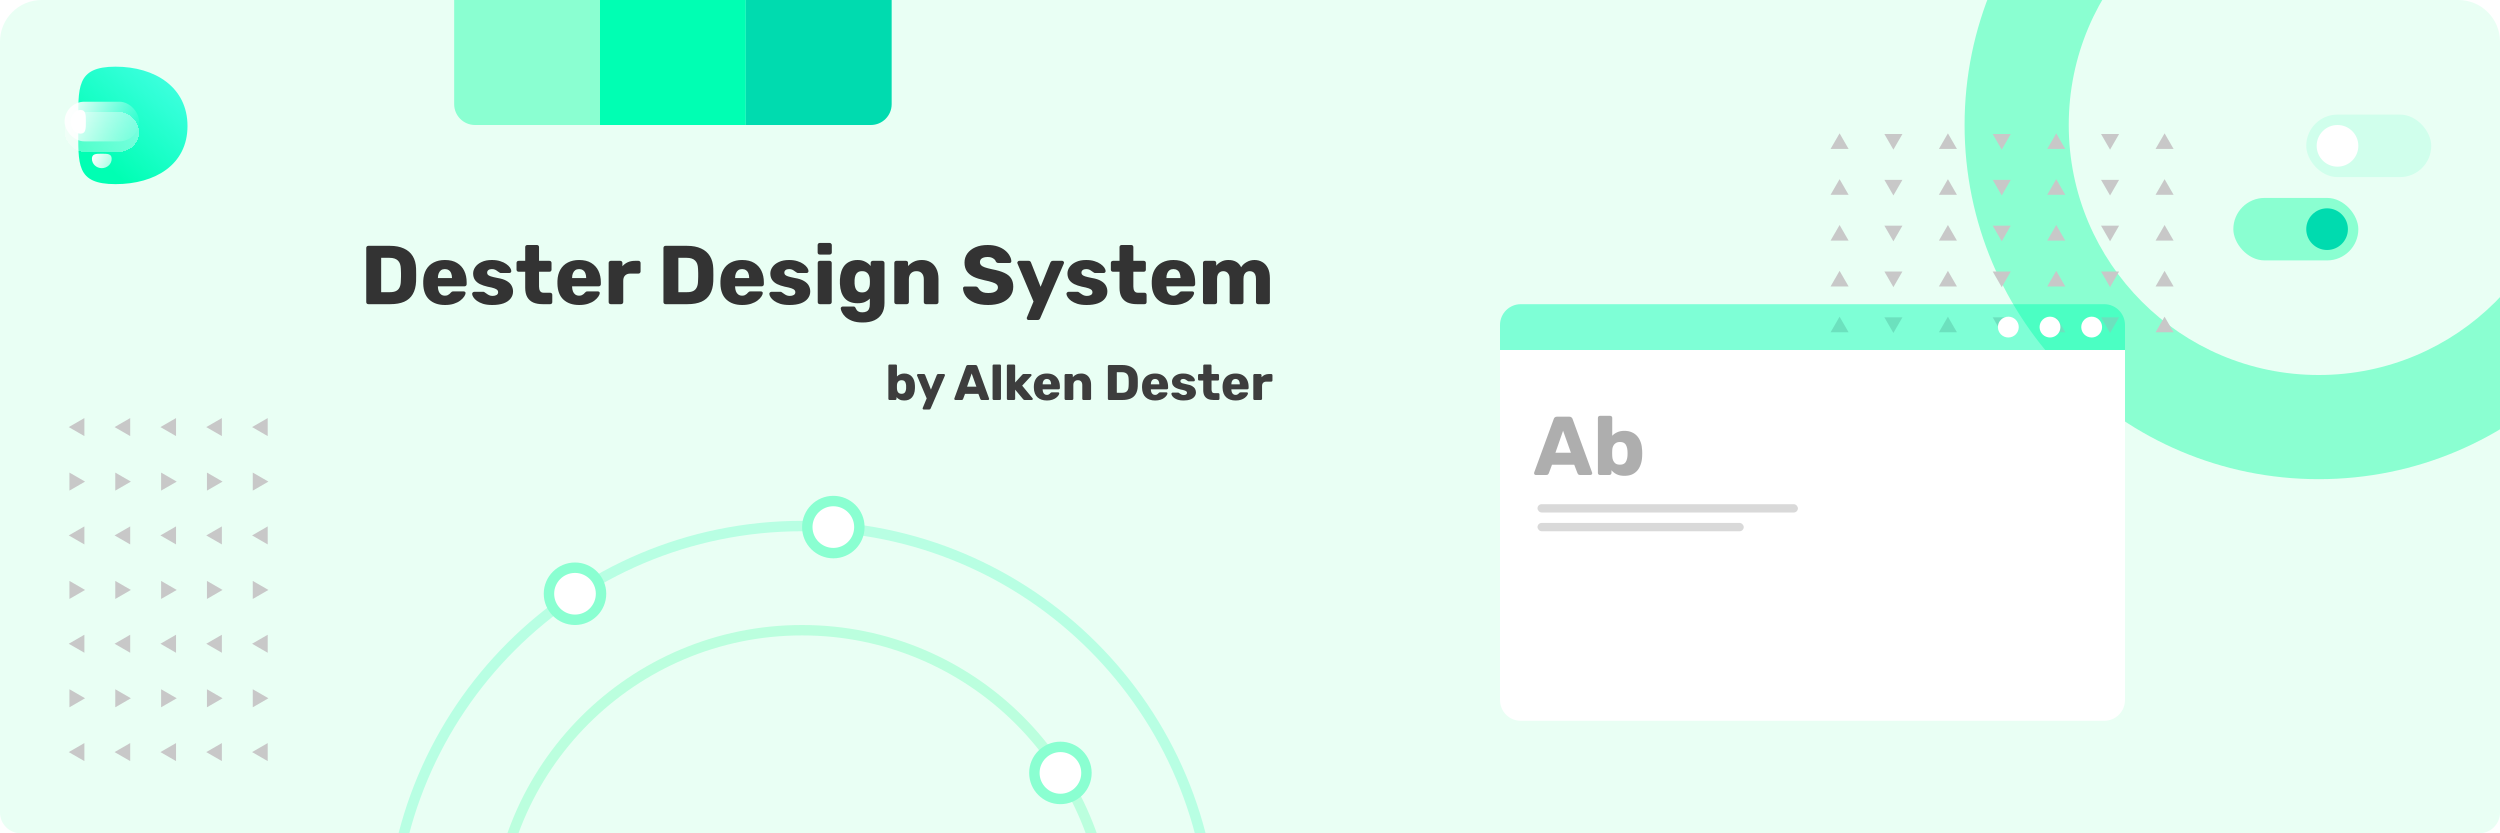 <svg width="1200" height="400" viewBox="0 0 1200 400" fill="none" xmlns="http://www.w3.org/2000/svg">
<g clip-path="url(#clip0_2_3)">
<path d="M0 20C0 8.954 8.954 0 20 0H1180C1191.05 0 1200 8.954 1200 20V390C1200 395.523 1195.52 400 1190 400H10C4.477 400 0 395.523 0 390V20Z" fill="#E9FFF4"/>
<path d="M218 0H288V60H228C222.477 60 218 55.523 218 50V0Z" fill="#8AFFD1"/>
<rect x="288" width="70" height="60" fill="#00FFB3"/>
<path d="M358 0H428V50C428 55.523 423.523 60 418 60H358V0Z" fill="#00DBAF"/>
<path fill-rule="evenodd" clip-rule="evenodd" d="M1113 230C1206.89 230 1283 153.888 1283 60C1283 -33.888 1206.89 -110 1113 -110C1019.11 -110 943 -33.888 943 60C943 153.888 1019.11 230 1113 230ZM1113 180C1179.27 180 1233 126.274 1233 60C1233 -6.274 1179.27 -60 1113 -60C1046.73 -60 993 -6.274 993 60C993 126.274 1046.73 180 1113 180Z" fill="#8AFFD1"/>
<rect x="1072" y="95" width="60" height="30" rx="15" fill="#8AFFD1"/>
<circle cx="1117" cy="110" r="10" fill="#00DBAF"/>
<rect x="1107" y="55" width="60" height="30" rx="15" fill="#D0FFEC"/>
<circle cx="1122" cy="70" r="10" fill="white"/>
<path d="M883 152L887.33 159.5H878.67L883 152Z" fill="#C8C8C8"/>
<path d="M904.5 152.33L913.16 152.33L908.83 159.83L904.5 152.33Z" fill="#C8C8C8"/>
<path d="M956.5 152.33L965.16 152.33L960.83 159.83L956.5 152.33Z" fill="#C8C8C8"/>
<path d="M1008.5 152.33L1017.16 152.33L1012.83 159.83L1008.5 152.33Z" fill="#C8C8C8"/>
<path d="M935 152L939.33 159.5H930.67L935 152Z" fill="#C8C8C8"/>
<path d="M987 152L991.33 159.5H982.67L987 152Z" fill="#C8C8C8"/>
<path d="M1039 152L1043.33 159.5H1034.67L1039 152Z" fill="#C8C8C8"/>
<path d="M883 64L887.33 71.5H878.67L883 64Z" fill="#C8C8C8"/>
<path d="M904.5 64.33L913.16 64.33L908.83 71.83L904.5 64.33Z" fill="#C8C8C8"/>
<path d="M956.5 64.33L965.16 64.33L960.83 71.83L956.5 64.33Z" fill="#C8C8C8"/>
<path d="M1008.5 64.33L1017.16 64.33L1012.83 71.83L1008.5 64.33Z" fill="#C8C8C8"/>
<path d="M935 64L939.33 71.5H930.67L935 64Z" fill="#C8C8C8"/>
<path d="M987 64L991.33 71.5H982.67L987 64Z" fill="#C8C8C8"/>
<path d="M1039 64L1043.33 71.5H1034.67L1039 64Z" fill="#C8C8C8"/>
<path d="M883 86L887.33 93.5H878.67L883 86Z" fill="#C8C8C8"/>
<path d="M904.5 86.33L913.16 86.33L908.83 93.83L904.5 86.33Z" fill="#C8C8C8"/>
<path d="M956.5 86.33L965.16 86.33L960.83 93.83L956.5 86.33Z" fill="#C8C8C8"/>
<path d="M1008.5 86.33L1017.16 86.33L1012.83 93.83L1008.5 86.33Z" fill="#C8C8C8"/>
<path d="M935 86L939.33 93.5H930.67L935 86Z" fill="#C8C8C8"/>
<path d="M987 86L991.33 93.5H982.67L987 86Z" fill="#C8C8C8"/>
<path d="M1039 86L1043.33 93.5H1034.67L1039 86Z" fill="#C8C8C8"/>
<path d="M883 108L887.33 115.5H878.67L883 108Z" fill="#C8C8C8"/>
<path d="M904.5 108.33L913.16 108.33L908.83 115.83L904.5 108.33Z" fill="#C8C8C8"/>
<path d="M956.5 108.33L965.16 108.33L960.83 115.83L956.5 108.33Z" fill="#C8C8C8"/>
<path d="M1008.5 108.33L1017.16 108.33L1012.83 115.83L1008.5 108.33Z" fill="#C8C8C8"/>
<path d="M935 108L939.33 115.5H930.67L935 108Z" fill="#C8C8C8"/>
<path d="M987 108L991.33 115.5H982.67L987 108Z" fill="#C8C8C8"/>
<path d="M1039 108L1043.33 115.5H1034.67L1039 108Z" fill="#C8C8C8"/>
<path d="M883 130L887.33 137.5H878.67L883 130Z" fill="#C8C8C8"/>
<path d="M904.5 130.33L913.16 130.33L908.83 137.83L904.5 130.33Z" fill="#C8C8C8"/>
<path d="M956.5 130.33L965.16 130.33L960.83 137.83L956.5 130.33Z" fill="#C8C8C8"/>
<path d="M1008.5 130.33L1017.16 130.33L1012.83 137.83L1008.5 130.33Z" fill="#C8C8C8"/>
<path d="M935 130L939.33 137.5H930.67L935 130Z" fill="#C8C8C8"/>
<path d="M987 130L991.33 137.5H982.67L987 130Z" fill="#C8C8C8"/>
<path d="M1039 130L1043.33 137.5H1034.67L1039 130Z" fill="#C8C8C8"/>
<path d="M121 361L128.5 356.67V365.33L121 361Z" fill="#C8C8C8"/>
<path d="M121.33 339.5L121.33 330.84L128.83 335.17L121.33 339.5Z" fill="#C8C8C8"/>
<path d="M121.33 287.5L121.33 278.84L128.83 283.17L121.33 287.5Z" fill="#C8C8C8"/>
<path d="M121.33 235.5L121.33 226.84L128.83 231.17L121.33 235.5Z" fill="#C8C8C8"/>
<path d="M121 309L128.5 304.67V313.33L121 309Z" fill="#C8C8C8"/>
<path d="M121 257L128.5 252.67V261.33L121 257Z" fill="#C8C8C8"/>
<path d="M121 205L128.5 200.67V209.33L121 205Z" fill="#C8C8C8"/>
<path d="M33 361L40.5 356.67V365.33L33 361Z" fill="#C8C8C8"/>
<path d="M33.33 339.5L33.33 330.84L40.83 335.17L33.33 339.5Z" fill="#C8C8C8"/>
<path d="M33.33 287.5L33.33 278.84L40.83 283.17L33.33 287.5Z" fill="#C8C8C8"/>
<path d="M33.33 235.5L33.33 226.84L40.83 231.17L33.33 235.5Z" fill="#C8C8C8"/>
<path d="M33 309L40.5 304.67V313.33L33 309Z" fill="#C8C8C8"/>
<path d="M33 257L40.5 252.67V261.33L33 257Z" fill="#C8C8C8"/>
<path d="M33 205L40.5 200.67V209.33L33 205Z" fill="#C8C8C8"/>
<path d="M55 361L62.5 356.67V365.33L55 361Z" fill="#C8C8C8"/>
<path d="M55.33 339.5L55.33 330.84L62.83 335.17L55.33 339.5Z" fill="#C8C8C8"/>
<path d="M55.33 287.5L55.33 278.84L62.83 283.17L55.33 287.5Z" fill="#C8C8C8"/>
<path d="M55.33 235.5L55.33 226.84L62.83 231.17L55.33 235.5Z" fill="#C8C8C8"/>
<path d="M55 309L62.5 304.67V313.33L55 309Z" fill="#C8C8C8"/>
<path d="M55 257L62.5 252.67V261.33L55 257Z" fill="#C8C8C8"/>
<path d="M55 205L62.5 200.67V209.33L55 205Z" fill="#C8C8C8"/>
<path d="M77 361L84.5 356.67V365.33L77 361Z" fill="#C8C8C8"/>
<path d="M77.33 339.5L77.33 330.84L84.83 335.17L77.33 339.5Z" fill="#C8C8C8"/>
<path d="M77.33 287.5L77.33 278.84L84.83 283.17L77.33 287.5Z" fill="#C8C8C8"/>
<path d="M77.33 235.5L77.33 226.84L84.83 231.17L77.33 235.5Z" fill="#C8C8C8"/>
<path d="M77 309L84.5 304.67V313.33L77 309Z" fill="#C8C8C8"/>
<path d="M77 257L84.5 252.67V261.33L77 257Z" fill="#C8C8C8"/>
<path d="M77 205L84.5 200.67V209.33L77 205Z" fill="#C8C8C8"/>
<path d="M99 361L106.5 356.67V365.33L99 361Z" fill="#C8C8C8"/>
<path d="M99.33 339.5L99.33 330.84L106.83 335.17L99.33 339.5Z" fill="#C8C8C8"/>
<path d="M99.33 287.5L99.33 278.84L106.83 283.17L99.33 287.5Z" fill="#C8C8C8"/>
<path d="M99.33 235.5L99.33 226.84L106.83 231.17L99.33 235.5Z" fill="#C8C8C8"/>
<path d="M99 309L106.5 304.67V313.33L99 309Z" fill="#C8C8C8"/>
<path d="M99 257L106.5 252.67V261.33L99 257Z" fill="#C8C8C8"/>
<path d="M99 205L106.5 200.67V209.33L99 205Z" fill="#C8C8C8"/>
<path d="M90 60.486C90 78.994 74.533 88.385 55.454 88.385C36.375 88.385 37.575 78.994 37.575 60.486C37.575 41.977 36.375 32 55.454 32C74.533 32 90 41.977 90 60.486Z" fill="url(#paint0_linear_2_3)"/>
<path d="M48.865 73.795C51.484 73.795 53.607 73.733 53.607 76.218C53.607 78.704 51.484 80.719 48.865 80.719C46.247 80.719 44.124 78.704 44.124 76.218C44.124 73.733 46.247 73.795 48.865 73.795Z" fill="url(#paint1_linear_2_3)"/>
<g filter="url(#filter0_d_2_3)">
<rect x="31" y="48.817" width="35.777" height="19.042" rx="9.521" fill="url(#paint2_linear_2_3)" shape-rendering="crispEdges"/>
</g>
<rect x="31" y="48.817" width="35.777" height="19.042" rx="9.521" fill="url(#paint3_linear_2_3)"/>
<path d="M41.209 58.461C41.209 61.602 41.274 64.149 38.657 64.149C36.041 64.149 33.919 61.602 33.919 58.461C33.919 55.32 36.041 52.774 38.657 52.774C41.274 52.774 41.209 55.32 41.209 58.461Z" fill="white"/>
<g filter="url(#filter1_d_2_3)">
<path d="M720 168H1020V336C1020 341.523 1015.52 346 1010 346H730C724.477 346 720 341.523 720 336V168Z" fill="white"/>
<path d="M720 156C720 150.477 724.477 146 730 146H1010C1015.52 146 1020 150.477 1020 156V168H720V156Z" fill="#00FFB3" fill-opacity="0.46"/>
<path d="M737.2 228C736.987 228 736.787 227.92 736.6 227.76C736.44 227.573 736.36 227.373 736.36 227.16C736.36 227.027 736.373 226.907 736.4 226.8L745.8 201.12C745.88 200.827 746.04 200.573 746.28 200.36C746.547 200.12 746.907 200 747.36 200H753.28C753.733 200 754.08 200.12 754.32 200.36C754.587 200.573 754.76 200.827 754.84 201.12L764.2 226.8C764.253 226.907 764.28 227.027 764.28 227.16C764.28 227.373 764.187 227.573 764 227.76C763.84 227.92 763.64 228 763.4 228H758.48C758.08 228 757.773 227.907 757.56 227.72C757.373 227.507 757.253 227.32 757.2 227.16L755.64 223.08H744.96L743.44 227.16C743.387 227.32 743.267 227.507 743.08 227.72C742.893 227.907 742.573 228 742.12 228H737.2ZM746.6 217.32H754.04L750.28 206.76L746.6 217.32ZM779.713 228.4C778.219 228.4 776.966 228.147 775.953 227.64C774.966 227.133 774.153 226.493 773.513 225.72V227C773.513 227.293 773.406 227.533 773.193 227.72C773.006 227.907 772.779 228 772.513 228H767.993C767.699 228 767.459 227.907 767.273 227.72C767.086 227.533 766.993 227.293 766.993 227V200.6C766.993 200.307 767.086 200.067 767.273 199.88C767.459 199.693 767.699 199.6 767.993 199.6H772.873C773.166 199.6 773.406 199.693 773.593 199.88C773.779 200.067 773.873 200.307 773.873 200.6V209.16C774.513 208.467 775.313 207.907 776.273 207.48C777.259 207.027 778.406 206.8 779.713 206.8C781.046 206.8 782.219 207.027 783.233 207.48C784.273 207.907 785.153 208.533 785.873 209.36C786.593 210.187 787.153 211.173 787.553 212.32C787.953 213.467 788.179 214.76 788.233 216.2C788.259 216.707 788.273 217.173 788.273 217.6C788.273 218 788.259 218.467 788.233 219C788.179 220.493 787.939 221.827 787.513 223C787.113 224.147 786.553 225.133 785.833 225.96C785.113 226.76 784.246 227.373 783.233 227.8C782.219 228.2 781.046 228.4 779.713 228.4ZM777.553 223.04C778.459 223.04 779.166 222.853 779.673 222.48C780.179 222.107 780.539 221.6 780.753 220.96C780.993 220.32 781.139 219.613 781.193 218.84C781.246 218.013 781.246 217.187 781.193 216.36C781.139 215.587 780.993 214.88 780.753 214.24C780.539 213.6 780.179 213.093 779.673 212.72C779.166 212.347 778.459 212.16 777.553 212.16C776.726 212.16 776.046 212.347 775.513 212.72C774.979 213.067 774.579 213.533 774.313 214.12C774.046 214.68 773.899 215.293 773.873 215.96C773.846 216.467 773.833 216.96 773.833 217.44C773.833 217.92 773.846 218.427 773.873 218.96C773.899 219.68 774.033 220.347 774.273 220.96C774.513 221.573 774.899 222.08 775.433 222.48C775.966 222.853 776.673 223.04 777.553 223.04Z" fill="black" fill-opacity="0.32"/>
<rect x="738" y="242" width="125" height="4" rx="2" fill="#D9D9D9"/>
<rect x="738" y="251" width="99" height="4" rx="2" fill="#D9D9D9"/>
</g>
<path d="M176.8 146C176.507 146 176.267 145.907 176.08 145.72C175.893 145.533 175.8 145.293 175.8 145V119C175.8 118.707 175.893 118.467 176.08 118.28C176.267 118.093 176.507 118 176.8 118H187.2C189.813 118 192.04 118.427 193.88 119.28C195.72 120.107 197.133 121.333 198.12 122.96C199.107 124.56 199.64 126.547 199.72 128.92C199.747 130.093 199.76 131.12 199.76 132C199.76 132.88 199.747 133.893 199.72 135.04C199.613 137.52 199.08 139.573 198.12 141.2C197.187 142.827 195.813 144.04 194 144.84C192.213 145.613 190.013 146 187.4 146H176.8ZM182.96 140.24H187.2C188.347 140.24 189.293 140.067 190.04 139.72C190.813 139.347 191.387 138.773 191.76 138C192.16 137.227 192.373 136.213 192.4 134.96C192.453 134.187 192.48 133.493 192.48 132.88C192.507 132.267 192.507 131.653 192.48 131.04C192.48 130.427 192.453 129.747 192.4 129C192.347 127.187 191.867 125.867 190.96 125.04C190.08 124.187 188.76 123.76 187 123.76H182.96V140.24ZM213.593 146.4C210.446 146.4 207.939 145.547 206.073 143.84C204.206 142.133 203.233 139.6 203.153 136.24C203.153 136.053 203.153 135.813 203.153 135.52C203.153 135.227 203.153 135 203.153 134.84C203.233 132.733 203.699 130.933 204.553 129.44C205.433 127.92 206.633 126.773 208.153 126C209.699 125.2 211.499 124.8 213.553 124.8C215.899 124.8 217.833 125.267 219.353 126.2C220.899 127.133 222.059 128.4 222.833 130C223.606 131.6 223.993 133.427 223.993 135.48V136.44C223.993 136.733 223.886 136.973 223.673 137.16C223.486 137.347 223.259 137.44 222.993 137.44H210.193C210.193 137.467 210.193 137.507 210.193 137.56C210.193 137.613 210.193 137.667 210.193 137.72C210.219 138.493 210.353 139.2 210.593 139.84C210.833 140.48 211.206 140.987 211.713 141.36C212.219 141.733 212.833 141.92 213.553 141.92C214.086 141.92 214.526 141.84 214.873 141.68C215.246 141.493 215.553 141.293 215.793 141.08C216.033 140.84 216.219 140.64 216.353 140.48C216.593 140.213 216.779 140.053 216.913 140C217.073 139.92 217.313 139.88 217.633 139.88H222.593C222.859 139.88 223.073 139.96 223.233 140.12C223.419 140.253 223.499 140.453 223.473 140.72C223.446 141.173 223.219 141.72 222.793 142.36C222.366 143 221.739 143.64 220.913 144.28C220.113 144.893 219.099 145.4 217.873 145.8C216.646 146.2 215.219 146.4 213.593 146.4ZM210.193 133.48H216.953V133.4C216.953 132.547 216.819 131.8 216.553 131.16C216.313 130.52 215.926 130.027 215.393 129.68C214.886 129.333 214.273 129.16 213.553 129.16C212.833 129.16 212.219 129.333 211.713 129.68C211.233 130.027 210.859 130.52 210.593 131.16C210.326 131.8 210.193 132.547 210.193 133.4V133.48ZM236.303 146.4C234.569 146.4 233.089 146.213 231.863 145.84C230.663 145.44 229.676 144.96 228.903 144.4C228.156 143.84 227.596 143.267 227.223 142.68C226.849 142.067 226.649 141.547 226.623 141.12C226.596 140.827 226.689 140.587 226.903 140.4C227.116 140.187 227.343 140.08 227.583 140.08H232.143C232.223 140.08 232.289 140.093 232.343 140.12C232.396 140.147 232.476 140.2 232.583 140.28C232.929 140.467 233.276 140.707 233.623 141C233.969 141.267 234.369 141.507 234.823 141.72C235.276 141.933 235.823 142.04 236.463 142.04C237.209 142.04 237.836 141.893 238.343 141.6C238.849 141.307 239.103 140.867 239.103 140.28C239.103 139.853 238.983 139.507 238.743 139.24C238.503 138.947 238.009 138.667 237.263 138.4C236.543 138.133 235.449 137.867 233.983 137.6C232.596 137.28 231.383 136.867 230.343 136.36C229.303 135.827 228.503 135.147 227.943 134.32C227.383 133.467 227.103 132.44 227.103 131.24C227.103 130.173 227.449 129.147 228.143 128.16C228.836 127.173 229.849 126.373 231.183 125.76C232.516 125.12 234.156 124.8 236.103 124.8C237.649 124.8 238.983 124.987 240.103 125.36C241.249 125.707 242.209 126.16 242.983 126.72C243.783 127.28 244.383 127.853 244.783 128.44C245.183 129.027 245.396 129.56 245.423 130.04C245.449 130.307 245.369 130.547 245.183 130.76C244.996 130.947 244.783 131.04 244.543 131.04H240.383C240.276 131.04 240.169 131.027 240.063 131C239.956 130.947 239.863 130.893 239.783 130.84C239.463 130.68 239.143 130.467 238.823 130.2C238.503 129.933 238.129 129.693 237.703 129.48C237.276 129.267 236.743 129.16 236.103 129.16C235.383 129.16 234.823 129.32 234.423 129.64C234.023 129.96 233.823 130.373 233.823 130.88C233.823 131.227 233.929 131.547 234.143 131.84C234.383 132.133 234.849 132.4 235.543 132.64C236.263 132.88 237.369 133.147 238.863 133.44C240.703 133.733 242.169 134.213 243.263 134.88C244.356 135.52 245.129 136.28 245.583 137.16C246.036 138.013 246.263 138.92 246.263 139.88C246.263 141.16 245.876 142.293 245.103 143.28C244.356 144.267 243.236 145.04 241.743 145.6C240.249 146.133 238.436 146.4 236.303 146.4ZM260.375 146C258.668 146 257.188 145.733 255.935 145.2C254.708 144.64 253.762 143.787 253.095 142.64C252.428 141.467 252.095 139.96 252.095 138.12V130.44H248.975C248.682 130.44 248.428 130.347 248.215 130.16C248.028 129.973 247.935 129.733 247.935 129.44V126.2C247.935 125.907 248.028 125.667 248.215 125.48C248.428 125.293 248.682 125.2 248.975 125.2H252.095V118.6C252.095 118.307 252.188 118.067 252.375 117.88C252.588 117.693 252.828 117.6 253.095 117.6H257.735C258.028 117.6 258.268 117.693 258.455 117.88C258.642 118.067 258.735 118.307 258.735 118.6V125.2H263.735C264.028 125.2 264.268 125.293 264.455 125.48C264.642 125.667 264.735 125.907 264.735 126.2V129.44C264.735 129.733 264.642 129.973 264.455 130.16C264.268 130.347 264.028 130.44 263.735 130.44H258.735V137.56C258.735 138.467 258.908 139.187 259.255 139.72C259.602 140.253 260.188 140.52 261.015 140.52H264.095C264.388 140.52 264.628 140.613 264.815 140.8C265.002 140.987 265.095 141.227 265.095 141.52V145C265.095 145.293 265.002 145.533 264.815 145.72C264.628 145.907 264.388 146 264.095 146H260.375ZM278.007 146.4C274.86 146.4 272.354 145.547 270.487 143.84C268.62 142.133 267.647 139.6 267.567 136.24C267.567 136.053 267.567 135.813 267.567 135.52C267.567 135.227 267.567 135 267.567 134.84C267.647 132.733 268.114 130.933 268.967 129.44C269.847 127.92 271.047 126.773 272.567 126C274.114 125.2 275.914 124.8 277.967 124.8C280.314 124.8 282.247 125.267 283.767 126.2C285.314 127.133 286.474 128.4 287.247 130C288.02 131.6 288.407 133.427 288.407 135.48V136.44C288.407 136.733 288.3 136.973 288.087 137.16C287.9 137.347 287.674 137.44 287.407 137.44H274.607C274.607 137.467 274.607 137.507 274.607 137.56C274.607 137.613 274.607 137.667 274.607 137.72C274.634 138.493 274.767 139.2 275.007 139.84C275.247 140.48 275.62 140.987 276.127 141.36C276.634 141.733 277.247 141.92 277.967 141.92C278.5 141.92 278.94 141.84 279.287 141.68C279.66 141.493 279.967 141.293 280.207 141.08C280.447 140.84 280.634 140.64 280.767 140.48C281.007 140.213 281.194 140.053 281.327 140C281.487 139.92 281.727 139.88 282.047 139.88H287.007C287.274 139.88 287.487 139.96 287.647 140.12C287.834 140.253 287.914 140.453 287.887 140.72C287.86 141.173 287.634 141.72 287.207 142.36C286.78 143 286.154 143.64 285.327 144.28C284.527 144.893 283.514 145.4 282.287 145.8C281.06 146.2 279.634 146.4 278.007 146.4ZM274.607 133.48H281.367V133.4C281.367 132.547 281.234 131.8 280.967 131.16C280.727 130.52 280.34 130.027 279.807 129.68C279.3 129.333 278.687 129.16 277.967 129.16C277.247 129.16 276.634 129.333 276.127 129.68C275.647 130.027 275.274 130.52 275.007 131.16C274.74 131.8 274.607 132.547 274.607 133.4V133.48ZM293.157 146C292.864 146 292.624 145.907 292.437 145.72C292.25 145.533 292.157 145.293 292.157 145V126.2C292.157 125.933 292.25 125.707 292.437 125.52C292.624 125.307 292.864 125.2 293.157 125.2H297.757C298.05 125.2 298.29 125.307 298.477 125.52C298.664 125.707 298.757 125.933 298.757 126.2V127.8C299.477 126.973 300.33 126.333 301.317 125.88C302.33 125.427 303.464 125.2 304.717 125.2H306.477C306.744 125.2 306.97 125.293 307.157 125.48C307.37 125.667 307.477 125.907 307.477 126.2V130.32C307.477 130.587 307.37 130.827 307.157 131.04C306.97 131.227 306.744 131.32 306.477 131.32H302.597C301.504 131.32 300.65 131.627 300.037 132.24C299.45 132.827 299.157 133.667 299.157 134.76V145C299.157 145.293 299.05 145.533 298.837 145.72C298.65 145.907 298.41 146 298.117 146H293.157ZM319.456 146C319.163 146 318.923 145.907 318.736 145.72C318.55 145.533 318.456 145.293 318.456 145V119C318.456 118.707 318.55 118.467 318.736 118.28C318.923 118.093 319.163 118 319.456 118H329.856C332.47 118 334.696 118.427 336.536 119.28C338.376 120.107 339.79 121.333 340.776 122.96C341.763 124.56 342.296 126.547 342.376 128.92C342.403 130.093 342.416 131.12 342.416 132C342.416 132.88 342.403 133.893 342.376 135.04C342.27 137.52 341.736 139.573 340.776 141.2C339.843 142.827 338.47 144.04 336.656 144.84C334.87 145.613 332.67 146 330.056 146H319.456ZM325.616 140.24H329.856C331.003 140.24 331.95 140.067 332.696 139.72C333.47 139.347 334.043 138.773 334.416 138C334.816 137.227 335.03 136.213 335.056 134.96C335.11 134.187 335.136 133.493 335.136 132.88C335.163 132.267 335.163 131.653 335.136 131.04C335.136 130.427 335.11 129.747 335.056 129C335.003 127.187 334.523 125.867 333.616 125.04C332.736 124.187 331.416 123.76 329.656 123.76H325.616V140.24ZM356.249 146.4C353.102 146.4 350.596 145.547 348.729 143.84C346.862 142.133 345.889 139.6 345.809 136.24C345.809 136.053 345.809 135.813 345.809 135.52C345.809 135.227 345.809 135 345.809 134.84C345.889 132.733 346.356 130.933 347.209 129.44C348.089 127.92 349.289 126.773 350.809 126C352.356 125.2 354.156 124.8 356.209 124.8C358.556 124.8 360.489 125.267 362.009 126.2C363.556 127.133 364.716 128.4 365.489 130C366.262 131.6 366.649 133.427 366.649 135.48V136.44C366.649 136.733 366.542 136.973 366.329 137.16C366.142 137.347 365.916 137.44 365.649 137.44H352.849C352.849 137.467 352.849 137.507 352.849 137.56C352.849 137.613 352.849 137.667 352.849 137.72C352.876 138.493 353.009 139.2 353.249 139.84C353.489 140.48 353.862 140.987 354.369 141.36C354.876 141.733 355.489 141.92 356.209 141.92C356.742 141.92 357.182 141.84 357.529 141.68C357.902 141.493 358.209 141.293 358.449 141.08C358.689 140.84 358.876 140.64 359.009 140.48C359.249 140.213 359.436 140.053 359.569 140C359.729 139.92 359.969 139.88 360.289 139.88H365.249C365.516 139.88 365.729 139.96 365.889 140.12C366.076 140.253 366.156 140.453 366.129 140.72C366.102 141.173 365.876 141.72 365.449 142.36C365.022 143 364.396 143.64 363.569 144.28C362.769 144.893 361.756 145.4 360.529 145.8C359.302 146.2 357.876 146.4 356.249 146.4ZM352.849 133.48H359.609V133.4C359.609 132.547 359.476 131.8 359.209 131.16C358.969 130.52 358.582 130.027 358.049 129.68C357.542 129.333 356.929 129.16 356.209 129.16C355.489 129.16 354.876 129.333 354.369 129.68C353.889 130.027 353.516 130.52 353.249 131.16C352.982 131.8 352.849 132.547 352.849 133.4V133.48ZM378.959 146.4C377.226 146.4 375.746 146.213 374.519 145.84C373.319 145.44 372.332 144.96 371.559 144.4C370.812 143.84 370.252 143.267 369.879 142.68C369.506 142.067 369.306 141.547 369.279 141.12C369.252 140.827 369.346 140.587 369.559 140.4C369.772 140.187 369.999 140.08 370.239 140.08H374.799C374.879 140.08 374.946 140.093 374.999 140.12C375.052 140.147 375.132 140.2 375.239 140.28C375.586 140.467 375.932 140.707 376.279 141C376.626 141.267 377.026 141.507 377.479 141.72C377.932 141.933 378.479 142.04 379.119 142.04C379.866 142.04 380.492 141.893 380.999 141.6C381.506 141.307 381.759 140.867 381.759 140.28C381.759 139.853 381.639 139.507 381.399 139.24C381.159 138.947 380.666 138.667 379.919 138.4C379.199 138.133 378.106 137.867 376.639 137.6C375.252 137.28 374.039 136.867 372.999 136.36C371.959 135.827 371.159 135.147 370.599 134.32C370.039 133.467 369.759 132.44 369.759 131.24C369.759 130.173 370.106 129.147 370.799 128.16C371.492 127.173 372.506 126.373 373.839 125.76C375.172 125.12 376.812 124.8 378.759 124.8C380.306 124.8 381.639 124.987 382.759 125.36C383.906 125.707 384.866 126.16 385.639 126.72C386.439 127.28 387.039 127.853 387.439 128.44C387.839 129.027 388.052 129.56 388.079 130.04C388.106 130.307 388.026 130.547 387.839 130.76C387.652 130.947 387.439 131.04 387.199 131.04H383.039C382.932 131.04 382.826 131.027 382.719 131C382.612 130.947 382.519 130.893 382.439 130.84C382.119 130.68 381.799 130.467 381.479 130.2C381.159 129.933 380.786 129.693 380.359 129.48C379.932 129.267 379.399 129.16 378.759 129.16C378.039 129.16 377.479 129.32 377.079 129.64C376.679 129.96 376.479 130.373 376.479 130.88C376.479 131.227 376.586 131.547 376.799 131.84C377.039 132.133 377.506 132.4 378.199 132.64C378.919 132.88 380.026 133.147 381.519 133.44C383.359 133.733 384.826 134.213 385.919 134.88C387.012 135.52 387.786 136.28 388.239 137.16C388.692 138.013 388.919 138.92 388.919 139.88C388.919 141.16 388.532 142.293 387.759 143.28C387.012 144.267 385.892 145.04 384.399 145.6C382.906 146.133 381.092 146.4 378.959 146.4ZM393.508 146C393.215 146 392.975 145.907 392.788 145.72C392.602 145.533 392.508 145.293 392.508 145V126.2C392.508 125.907 392.602 125.667 392.788 125.48C392.975 125.293 393.215 125.2 393.508 125.2H398.228C398.495 125.2 398.722 125.293 398.908 125.48C399.122 125.667 399.228 125.907 399.228 126.2V145C399.228 145.293 399.122 145.533 398.908 145.72C398.722 145.907 398.495 146 398.228 146H393.508ZM393.468 122.2C393.175 122.2 392.935 122.107 392.748 121.92C392.562 121.733 392.468 121.493 392.468 121.2V117.64C392.468 117.347 392.562 117.107 392.748 116.92C392.935 116.707 393.175 116.6 393.468 116.6H398.228C398.522 116.6 398.762 116.707 398.948 116.92C399.162 117.107 399.268 117.347 399.268 117.64V121.2C399.268 121.493 399.162 121.733 398.948 121.92C398.762 122.107 398.522 122.2 398.228 122.2H393.468ZM414.115 154.8C412.061 154.8 410.355 154.533 408.995 154C407.661 153.467 406.595 152.827 405.795 152.08C405.021 151.333 404.461 150.587 404.115 149.84C403.768 149.12 403.581 148.547 403.555 148.12C403.528 147.827 403.621 147.587 403.835 147.4C404.048 147.213 404.301 147.12 404.595 147.12H409.675C409.915 147.12 410.115 147.173 410.275 147.28C410.461 147.413 410.608 147.627 410.715 147.92C410.848 148.213 411.021 148.52 411.235 148.84C411.475 149.16 411.795 149.413 412.195 149.6C412.621 149.813 413.195 149.92 413.915 149.92C414.715 149.92 415.381 149.787 415.915 149.52C416.448 149.28 416.848 148.867 417.115 148.28C417.381 147.72 417.515 146.96 417.515 146V143.32C416.901 143.987 416.115 144.533 415.155 144.96C414.195 145.36 413.035 145.56 411.675 145.56C410.315 145.56 409.115 145.36 408.075 144.96C407.035 144.56 406.168 143.96 405.475 143.16C404.781 142.36 404.235 141.387 403.835 140.24C403.461 139.093 403.235 137.773 403.155 136.28C403.128 135.587 403.128 134.893 403.155 134.2C403.235 132.76 403.461 131.467 403.835 130.32C404.208 129.173 404.741 128.187 405.435 127.36C406.155 126.533 407.035 125.907 408.075 125.48C409.115 125.027 410.315 124.8 411.675 124.8C413.115 124.8 414.341 125.08 415.355 125.64C416.395 126.173 417.248 126.853 417.915 127.68V126.2C417.915 125.933 418.008 125.707 418.195 125.52C418.381 125.307 418.621 125.2 418.915 125.2H423.515C423.808 125.2 424.048 125.307 424.235 125.52C424.448 125.707 424.555 125.933 424.555 126.2V145.44C424.555 147.467 424.141 149.173 423.315 150.56C422.488 151.947 421.301 153 419.755 153.72C418.208 154.44 416.328 154.8 414.115 154.8ZM413.835 140.36C414.688 140.36 415.381 140.173 415.915 139.8C416.448 139.427 416.835 138.947 417.075 138.36C417.341 137.773 417.488 137.147 417.515 136.48C417.541 136.187 417.555 135.773 417.555 135.24C417.555 134.707 417.541 134.307 417.515 134.04C417.488 133.347 417.341 132.707 417.075 132.12C416.835 131.533 416.448 131.067 415.915 130.72C415.381 130.347 414.688 130.16 413.835 130.16C412.955 130.16 412.248 130.347 411.715 130.72C411.208 131.093 410.835 131.6 410.595 132.24C410.381 132.88 410.248 133.587 410.195 134.36C410.168 134.947 410.168 135.547 410.195 136.16C410.248 136.933 410.381 137.64 410.595 138.28C410.835 138.92 411.208 139.427 411.715 139.8C412.248 140.173 412.955 140.36 413.835 140.36ZM430.266 146C429.973 146 429.733 145.907 429.546 145.72C429.36 145.533 429.266 145.293 429.266 145V126.2C429.266 125.907 429.36 125.667 429.546 125.48C429.733 125.293 429.973 125.2 430.266 125.2H434.866C435.16 125.2 435.4 125.293 435.586 125.48C435.773 125.667 435.866 125.907 435.866 126.2V127.72C436.56 126.893 437.466 126.2 438.586 125.64C439.706 125.08 441.026 124.8 442.546 124.8C444.093 124.8 445.453 125.147 446.626 125.84C447.826 126.533 448.76 127.56 449.426 128.92C450.12 130.253 450.466 131.893 450.466 133.84V145C450.466 145.293 450.36 145.533 450.146 145.72C449.96 145.907 449.733 146 449.466 146H444.426C444.16 146 443.92 145.907 443.706 145.72C443.52 145.533 443.426 145.293 443.426 145V134.08C443.426 132.827 443.12 131.867 442.506 131.2C441.92 130.507 441.04 130.16 439.866 130.16C438.773 130.16 437.893 130.507 437.226 131.2C436.586 131.867 436.266 132.827 436.266 134.08V145C436.266 145.293 436.16 145.533 435.946 145.72C435.76 145.907 435.533 146 435.266 146H430.266ZM474.326 146.4C471.659 146.4 469.446 146.027 467.686 145.28C465.926 144.507 464.593 143.507 463.686 142.28C462.779 141.053 462.299 139.747 462.246 138.36C462.246 138.147 462.326 137.96 462.486 137.8C462.673 137.613 462.886 137.52 463.126 137.52H468.166C468.539 137.52 468.819 137.587 469.006 137.72C469.219 137.853 469.406 138.027 469.566 138.24C469.779 138.64 470.073 139.027 470.446 139.4C470.846 139.773 471.353 140.08 471.966 140.32C472.606 140.533 473.393 140.64 474.326 140.64C475.873 140.64 477.033 140.4 477.806 139.92C478.606 139.44 479.006 138.787 479.006 137.96C479.006 137.373 478.793 136.893 478.366 136.52C477.939 136.12 477.246 135.773 476.286 135.48C475.353 135.16 474.099 134.84 472.526 134.52C470.499 134.093 468.766 133.547 467.326 132.88C465.913 132.187 464.833 131.293 464.086 130.2C463.339 129.08 462.966 127.693 462.966 126.04C462.966 124.413 463.419 122.96 464.326 121.68C465.259 120.4 466.553 119.4 468.206 118.68C469.859 117.96 471.819 117.6 474.086 117.6C475.926 117.6 477.539 117.84 478.926 118.32C480.339 118.8 481.526 119.44 482.486 120.24C483.446 121.04 484.166 121.893 484.646 122.8C485.153 123.68 485.419 124.547 485.446 125.4C485.446 125.613 485.366 125.813 485.206 126C485.046 126.16 484.846 126.24 484.606 126.24H479.326C479.033 126.24 478.779 126.187 478.566 126.08C478.353 125.973 478.166 125.8 478.006 125.56C477.846 124.973 477.419 124.467 476.726 124.04C476.059 123.587 475.179 123.36 474.086 123.36C472.913 123.36 471.993 123.573 471.326 124C470.686 124.4 470.366 125.027 470.366 125.88C470.366 126.413 470.539 126.88 470.886 127.28C471.259 127.68 471.859 128.027 472.686 128.32C473.539 128.613 474.699 128.92 476.166 129.24C478.593 129.693 480.553 130.267 482.046 130.96C483.539 131.627 484.633 132.507 485.326 133.6C486.019 134.667 486.366 136.013 486.366 137.64C486.366 139.453 485.846 141.027 484.806 142.36C483.793 143.667 482.379 144.667 480.566 145.36C478.753 146.053 476.673 146.4 474.326 146.4ZM493.693 153.6C493.453 153.6 493.253 153.52 493.093 153.36C492.933 153.2 492.853 153 492.853 152.76C492.853 152.707 492.853 152.627 492.853 152.52C492.88 152.44 492.92 152.347 492.973 152.24L496.093 144.72L488.413 126.56C488.333 126.373 488.293 126.213 488.293 126.08C488.346 125.84 488.453 125.64 488.613 125.48C488.773 125.293 488.973 125.2 489.213 125.2H493.773C494.12 125.2 494.373 125.293 494.533 125.48C494.72 125.64 494.84 125.827 494.893 126.04L499.493 137.68L504.173 126.04C504.28 125.827 504.413 125.64 504.573 125.48C504.76 125.293 505.026 125.2 505.373 125.2H509.853C510.093 125.2 510.293 125.293 510.453 125.48C510.64 125.64 510.733 125.827 510.733 126.04C510.733 126.173 510.693 126.347 510.613 126.56L499.293 152.76C499.213 152.973 499.08 153.16 498.893 153.32C498.706 153.507 498.44 153.6 498.093 153.6H493.693ZM521.576 146.4C519.843 146.4 518.363 146.213 517.136 145.84C515.936 145.44 514.95 144.96 514.176 144.4C513.43 143.84 512.87 143.267 512.496 142.68C512.123 142.067 511.923 141.547 511.896 141.12C511.87 140.827 511.963 140.587 512.176 140.4C512.39 140.187 512.616 140.08 512.856 140.08H517.416C517.496 140.08 517.563 140.093 517.616 140.12C517.67 140.147 517.75 140.2 517.856 140.28C518.203 140.467 518.55 140.707 518.896 141C519.243 141.267 519.643 141.507 520.096 141.72C520.55 141.933 521.096 142.04 521.736 142.04C522.483 142.04 523.11 141.893 523.616 141.6C524.123 141.307 524.376 140.867 524.376 140.28C524.376 139.853 524.256 139.507 524.016 139.24C523.776 138.947 523.283 138.667 522.536 138.4C521.816 138.133 520.723 137.867 519.256 137.6C517.87 137.28 516.656 136.867 515.616 136.36C514.576 135.827 513.776 135.147 513.216 134.32C512.656 133.467 512.376 132.44 512.376 131.24C512.376 130.173 512.723 129.147 513.416 128.16C514.11 127.173 515.123 126.373 516.456 125.76C517.79 125.12 519.43 124.8 521.376 124.8C522.923 124.8 524.256 124.987 525.376 125.36C526.523 125.707 527.483 126.16 528.256 126.72C529.056 127.28 529.656 127.853 530.056 128.44C530.456 129.027 530.67 129.56 530.696 130.04C530.723 130.307 530.643 130.547 530.456 130.76C530.27 130.947 530.056 131.04 529.816 131.04H525.656C525.55 131.04 525.443 131.027 525.336 131C525.23 130.947 525.136 130.893 525.056 130.84C524.736 130.68 524.416 130.467 524.096 130.2C523.776 129.933 523.403 129.693 522.976 129.48C522.55 129.267 522.016 129.16 521.376 129.16C520.656 129.16 520.096 129.32 519.696 129.64C519.296 129.96 519.096 130.373 519.096 130.88C519.096 131.227 519.203 131.547 519.416 131.84C519.656 132.133 520.123 132.4 520.816 132.64C521.536 132.88 522.643 133.147 524.136 133.44C525.976 133.733 527.443 134.213 528.536 134.88C529.63 135.52 530.403 136.28 530.856 137.16C531.31 138.013 531.536 138.92 531.536 139.88C531.536 141.16 531.15 142.293 530.376 143.28C529.63 144.267 528.51 145.04 527.016 145.6C525.523 146.133 523.71 146.4 521.576 146.4ZM545.648 146C543.942 146 542.462 145.733 541.208 145.2C539.982 144.64 539.035 143.787 538.368 142.64C537.702 141.467 537.368 139.96 537.368 138.12V130.44H534.248C533.955 130.44 533.702 130.347 533.488 130.16C533.302 129.973 533.208 129.733 533.208 129.44V126.2C533.208 125.907 533.302 125.667 533.488 125.48C533.702 125.293 533.955 125.2 534.248 125.2H537.368V118.6C537.368 118.307 537.462 118.067 537.648 117.88C537.862 117.693 538.102 117.6 538.368 117.6H543.008C543.302 117.6 543.542 117.693 543.728 117.88C543.915 118.067 544.008 118.307 544.008 118.6V125.2H549.008C549.302 125.2 549.542 125.293 549.728 125.48C549.915 125.667 550.008 125.907 550.008 126.2V129.44C550.008 129.733 549.915 129.973 549.728 130.16C549.542 130.347 549.302 130.44 549.008 130.44H544.008V137.56C544.008 138.467 544.182 139.187 544.528 139.72C544.875 140.253 545.462 140.52 546.288 140.52H549.368C549.662 140.52 549.902 140.613 550.088 140.8C550.275 140.987 550.368 141.227 550.368 141.52V145C550.368 145.293 550.275 145.533 550.088 145.72C549.902 145.907 549.662 146 549.368 146H545.648ZM563.28 146.4C560.134 146.4 557.627 145.547 555.76 143.84C553.894 142.133 552.92 139.6 552.84 136.24C552.84 136.053 552.84 135.813 552.84 135.52C552.84 135.227 552.84 135 552.84 134.84C552.92 132.733 553.387 130.933 554.24 129.44C555.12 127.92 556.32 126.773 557.84 126C559.387 125.2 561.187 124.8 563.24 124.8C565.587 124.8 567.52 125.267 569.04 126.2C570.587 127.133 571.747 128.4 572.52 130C573.294 131.6 573.68 133.427 573.68 135.48V136.44C573.68 136.733 573.574 136.973 573.36 137.16C573.174 137.347 572.947 137.44 572.68 137.44H559.88C559.88 137.467 559.88 137.507 559.88 137.56C559.88 137.613 559.88 137.667 559.88 137.72C559.907 138.493 560.04 139.2 560.28 139.84C560.52 140.48 560.894 140.987 561.4 141.36C561.907 141.733 562.52 141.92 563.24 141.92C563.774 141.92 564.214 141.84 564.56 141.68C564.934 141.493 565.24 141.293 565.48 141.08C565.72 140.84 565.907 140.64 566.04 140.48C566.28 140.213 566.467 140.053 566.6 140C566.76 139.92 567 139.88 567.32 139.88H572.28C572.547 139.88 572.76 139.96 572.92 140.12C573.107 140.253 573.187 140.453 573.16 140.72C573.134 141.173 572.907 141.72 572.48 142.36C572.054 143 571.427 143.64 570.6 144.28C569.8 144.893 568.787 145.4 567.56 145.8C566.334 146.2 564.907 146.4 563.28 146.4ZM559.88 133.48H566.64V133.4C566.64 132.547 566.507 131.8 566.24 131.16C566 130.52 565.614 130.027 565.08 129.68C564.574 129.333 563.96 129.16 563.24 129.16C562.52 129.16 561.907 129.333 561.4 129.68C560.92 130.027 560.547 130.52 560.28 131.16C560.014 131.8 559.88 132.547 559.88 133.4V133.48ZM578.43 146C578.137 146 577.897 145.907 577.71 145.72C577.524 145.533 577.43 145.293 577.43 145V126.2C577.43 125.907 577.524 125.667 577.71 125.48C577.897 125.293 578.137 125.2 578.43 125.2H582.79C583.084 125.2 583.324 125.293 583.51 125.48C583.697 125.667 583.79 125.907 583.79 126.2V127.56C584.324 126.84 585.07 126.213 586.03 125.68C586.99 125.12 588.124 124.827 589.43 124.8C592.497 124.747 594.604 125.907 595.75 128.28C596.364 127.267 597.244 126.44 598.39 125.8C599.537 125.133 600.79 124.8 602.15 124.8C603.537 124.8 604.777 125.12 605.87 125.76C606.99 126.373 607.884 127.333 608.55 128.64C609.217 129.92 609.55 131.587 609.55 133.64V145C609.55 145.293 609.444 145.533 609.23 145.72C609.044 145.907 608.817 146 608.55 146H603.91C603.617 146 603.364 145.907 603.15 145.72C602.964 145.533 602.87 145.293 602.87 145V133.92C602.87 132.987 602.737 132.253 602.47 131.72C602.204 131.16 601.844 130.76 601.39 130.52C600.937 130.28 600.417 130.16 599.83 130.16C599.35 130.16 598.87 130.28 598.39 130.52C597.937 130.76 597.564 131.16 597.27 131.72C597.004 132.253 596.87 132.987 596.87 133.92V145C596.87 145.293 596.777 145.533 596.59 145.72C596.404 145.907 596.164 146 595.87 146H591.23C590.937 146 590.697 145.907 590.51 145.72C590.324 145.533 590.23 145.293 590.23 145V133.92C590.23 132.987 590.084 132.253 589.79 131.72C589.497 131.16 589.124 130.76 588.67 130.52C588.217 130.28 587.71 130.16 587.15 130.16C586.67 130.16 586.19 130.28 585.71 130.52C585.257 130.76 584.884 131.16 584.59 131.72C584.324 132.253 584.19 132.973 584.19 133.88V145C584.19 145.293 584.084 145.533 583.87 145.72C583.684 145.907 583.444 146 583.15 146H578.43Z" fill="#333333"/>
<circle cx="964" cy="157" r="5" fill="white"/>
<circle cx="984" cy="157" r="5" fill="white"/>
<circle cx="1004" cy="157" r="5" fill="white"/>
<path d="M434.048 192.24C433.152 192.24 432.4 192.088 431.792 191.784C431.2 191.48 430.712 191.096 430.328 190.632V191.4C430.328 191.576 430.264 191.72 430.136 191.832C430.024 191.944 429.888 192 429.728 192H427.016C426.84 192 426.696 191.944 426.584 191.832C426.472 191.72 426.416 191.576 426.416 191.4V175.56C426.416 175.384 426.472 175.24 426.584 175.128C426.696 175.016 426.84 174.96 427.016 174.96H429.944C430.12 174.96 430.264 175.016 430.376 175.128C430.488 175.24 430.544 175.384 430.544 175.56V180.696C430.928 180.28 431.408 179.944 431.984 179.688C432.576 179.416 433.264 179.28 434.048 179.28C434.848 179.28 435.552 179.416 436.16 179.688C436.784 179.944 437.312 180.32 437.744 180.816C438.176 181.312 438.512 181.904 438.752 182.592C438.992 183.28 439.128 184.056 439.16 184.92C439.176 185.224 439.184 185.504 439.184 185.76C439.184 186 439.176 186.28 439.16 186.6C439.128 187.496 438.984 188.296 438.728 189C438.488 189.688 438.152 190.28 437.72 190.776C437.288 191.256 436.768 191.624 436.16 191.88C435.552 192.12 434.848 192.24 434.048 192.24ZM432.752 189.024C433.296 189.024 433.72 188.912 434.024 188.688C434.328 188.464 434.544 188.16 434.672 187.776C434.816 187.392 434.904 186.968 434.936 186.504C434.968 186.008 434.968 185.512 434.936 185.016C434.904 184.552 434.816 184.128 434.672 183.744C434.544 183.36 434.328 183.056 434.024 182.832C433.72 182.608 433.296 182.496 432.752 182.496C432.256 182.496 431.848 182.608 431.528 182.832C431.208 183.04 430.968 183.32 430.808 183.672C430.648 184.008 430.56 184.376 430.544 184.776C430.528 185.08 430.52 185.376 430.52 185.664C430.52 185.952 430.528 186.256 430.544 186.576C430.56 187.008 430.64 187.408 430.784 187.776C430.928 188.144 431.16 188.448 431.48 188.688C431.8 188.912 432.224 189.024 432.752 189.024ZM443.369 196.56C443.225 196.56 443.105 196.512 443.009 196.416C442.913 196.32 442.865 196.2 442.865 196.056C442.865 196.024 442.865 195.976 442.865 195.912C442.881 195.864 442.905 195.808 442.937 195.744L444.809 191.232L440.201 180.336C440.153 180.224 440.129 180.128 440.129 180.048C440.161 179.904 440.225 179.784 440.321 179.688C440.417 179.576 440.537 179.52 440.681 179.52H443.417C443.625 179.52 443.777 179.576 443.873 179.688C443.985 179.784 444.057 179.896 444.089 180.024L446.849 187.008L449.657 180.024C449.721 179.896 449.801 179.784 449.897 179.688C450.009 179.576 450.169 179.52 450.377 179.52H453.065C453.209 179.52 453.329 179.576 453.425 179.688C453.537 179.784 453.593 179.896 453.593 180.024C453.593 180.104 453.569 180.208 453.521 180.336L446.729 196.056C446.681 196.184 446.601 196.296 446.489 196.392C446.377 196.504 446.217 196.56 446.009 196.56H443.369ZM458.556 192C458.428 192 458.308 191.952 458.196 191.856C458.1 191.744 458.052 191.624 458.052 191.496C458.052 191.416 458.06 191.344 458.076 191.28L463.716 175.872C463.764 175.696 463.86 175.544 464.004 175.416C464.164 175.272 464.38 175.2 464.652 175.2H468.204C468.476 175.2 468.684 175.272 468.828 175.416C468.988 175.544 469.092 175.696 469.14 175.872L474.756 191.28C474.788 191.344 474.804 191.416 474.804 191.496C474.804 191.624 474.748 191.744 474.636 191.856C474.54 191.952 474.42 192 474.276 192H471.324C471.084 192 470.9 191.944 470.772 191.832C470.66 191.704 470.588 191.592 470.556 191.496L469.62 189.048H463.212L462.3 191.496C462.268 191.592 462.196 191.704 462.084 191.832C461.972 191.944 461.78 192 461.508 192H458.556ZM464.196 185.592H468.66L466.404 179.256L464.196 185.592ZM477.032 192C476.856 192 476.712 191.944 476.6 191.832C476.488 191.72 476.432 191.576 476.432 191.4V175.56C476.432 175.384 476.488 175.24 476.6 175.128C476.712 175.016 476.856 174.96 477.032 174.96H479.864C480.04 174.96 480.184 175.016 480.296 175.128C480.408 175.24 480.464 175.384 480.464 175.56V191.4C480.464 191.576 480.408 191.72 480.296 191.832C480.184 191.944 480.04 192 479.864 192H477.032ZM483.899 192C483.723 192 483.579 191.944 483.467 191.832C483.355 191.72 483.299 191.576 483.299 191.4V175.56C483.299 175.384 483.355 175.24 483.467 175.128C483.579 175.016 483.723 174.96 483.899 174.96H486.683C486.843 174.96 486.979 175.016 487.091 175.128C487.219 175.24 487.283 175.384 487.283 175.56V183.6L490.619 179.928C490.715 179.816 490.819 179.72 490.931 179.64C491.043 179.56 491.203 179.52 491.411 179.52H494.627C494.771 179.52 494.891 179.576 494.987 179.688C495.099 179.784 495.155 179.904 495.155 180.048C495.155 180.112 495.139 180.184 495.107 180.264C495.075 180.344 495.027 180.408 494.963 180.456L490.643 185.112L495.563 191.088C495.691 191.216 495.755 191.344 495.755 191.472C495.755 191.616 495.699 191.744 495.587 191.856C495.491 191.952 495.363 192 495.203 192H491.915C491.675 192 491.499 191.96 491.387 191.88C491.275 191.784 491.171 191.688 491.075 191.592L487.283 187.032V191.4C487.283 191.576 487.219 191.72 487.091 191.832C486.979 191.944 486.843 192 486.683 192H483.899ZM502.512 192.24C500.624 192.24 499.12 191.728 498 190.704C496.88 189.68 496.296 188.16 496.248 186.144C496.248 186.032 496.248 185.888 496.248 185.712C496.248 185.536 496.248 185.4 496.248 185.304C496.296 184.04 496.576 182.96 497.088 182.064C497.616 181.152 498.336 180.464 499.248 180C500.176 179.52 501.256 179.28 502.488 179.28C503.896 179.28 505.056 179.56 505.968 180.12C506.896 180.68 507.592 181.44 508.056 182.4C508.52 183.36 508.752 184.456 508.752 185.688V186.264C508.752 186.44 508.688 186.584 508.56 186.696C508.448 186.808 508.312 186.864 508.152 186.864H500.472C500.472 186.88 500.472 186.904 500.472 186.936C500.472 186.968 500.472 187 500.472 187.032C500.488 187.496 500.568 187.92 500.712 188.304C500.856 188.688 501.08 188.992 501.384 189.216C501.688 189.44 502.056 189.552 502.488 189.552C502.808 189.552 503.072 189.504 503.28 189.408C503.504 189.296 503.688 189.176 503.832 189.048C503.976 188.904 504.088 188.784 504.168 188.688C504.312 188.528 504.424 188.432 504.504 188.4C504.6 188.352 504.744 188.328 504.936 188.328H507.912C508.072 188.328 508.2 188.376 508.296 188.472C508.408 188.552 508.456 188.672 508.44 188.832C508.424 189.104 508.288 189.432 508.032 189.816C507.776 190.2 507.4 190.584 506.904 190.968C506.424 191.336 505.816 191.64 505.08 191.88C504.344 192.12 503.488 192.24 502.512 192.24ZM500.472 184.488H504.528V184.44C504.528 183.928 504.448 183.48 504.288 183.096C504.144 182.712 503.912 182.416 503.592 182.208C503.288 182 502.92 181.896 502.488 181.896C502.056 181.896 501.688 182 501.384 182.208C501.096 182.416 500.872 182.712 500.712 183.096C500.552 183.48 500.472 183.928 500.472 184.44V184.488ZM511.602 192C511.426 192 511.282 191.944 511.17 191.832C511.058 191.72 511.002 191.576 511.002 191.4V180.12C511.002 179.944 511.058 179.8 511.17 179.688C511.282 179.576 511.426 179.52 511.602 179.52H514.362C514.538 179.52 514.682 179.576 514.794 179.688C514.906 179.8 514.962 179.944 514.962 180.12V181.032C515.378 180.536 515.922 180.12 516.594 179.784C517.266 179.448 518.058 179.28 518.97 179.28C519.898 179.28 520.714 179.488 521.418 179.904C522.138 180.32 522.698 180.936 523.098 181.752C523.514 182.552 523.722 183.536 523.722 184.704V191.4C523.722 191.576 523.658 191.72 523.53 191.832C523.418 191.944 523.282 192 523.122 192H520.098C519.938 192 519.794 191.944 519.666 191.832C519.554 191.72 519.498 191.576 519.498 191.4V184.848C519.498 184.096 519.314 183.52 518.946 183.12C518.594 182.704 518.066 182.496 517.362 182.496C516.706 182.496 516.178 182.704 515.778 183.12C515.394 183.52 515.202 184.096 515.202 184.848V191.4C515.202 191.576 515.138 191.72 515.01 191.832C514.898 191.944 514.762 192 514.602 192H511.602ZM532.374 192C532.198 192 532.054 191.944 531.942 191.832C531.83 191.72 531.774 191.576 531.774 191.4V175.8C531.774 175.624 531.83 175.48 531.942 175.368C532.054 175.256 532.198 175.2 532.374 175.2H538.614C540.182 175.2 541.518 175.456 542.622 175.968C543.726 176.464 544.574 177.2 545.166 178.176C545.758 179.136 546.078 180.328 546.126 181.752C546.142 182.456 546.15 183.072 546.15 183.6C546.15 184.128 546.142 184.736 546.126 185.424C546.062 186.912 545.742 188.144 545.166 189.12C544.606 190.096 543.782 190.824 542.694 191.304C541.622 191.768 540.302 192 538.734 192H532.374ZM536.07 188.544H538.614C539.302 188.544 539.87 188.44 540.318 188.232C540.782 188.008 541.126 187.664 541.35 187.2C541.59 186.736 541.718 186.128 541.734 185.376C541.766 184.912 541.782 184.496 541.782 184.128C541.798 183.76 541.798 183.392 541.782 183.024C541.782 182.656 541.766 182.248 541.734 181.8C541.702 180.712 541.414 179.92 540.87 179.424C540.342 178.912 539.55 178.656 538.494 178.656H536.07V188.544ZM554.449 192.24C552.561 192.24 551.057 191.728 549.937 190.704C548.817 189.68 548.233 188.16 548.185 186.144C548.185 186.032 548.185 185.888 548.185 185.712C548.185 185.536 548.185 185.4 548.185 185.304C548.233 184.04 548.513 182.96 549.025 182.064C549.553 181.152 550.273 180.464 551.185 180C552.113 179.52 553.193 179.28 554.425 179.28C555.833 179.28 556.993 179.56 557.905 180.12C558.833 180.68 559.529 181.44 559.993 182.4C560.457 183.36 560.689 184.456 560.689 185.688V186.264C560.689 186.44 560.625 186.584 560.497 186.696C560.385 186.808 560.249 186.864 560.089 186.864H552.409C552.409 186.88 552.409 186.904 552.409 186.936C552.409 186.968 552.409 187 552.409 187.032C552.425 187.496 552.505 187.92 552.649 188.304C552.793 188.688 553.017 188.992 553.321 189.216C553.625 189.44 553.993 189.552 554.425 189.552C554.745 189.552 555.009 189.504 555.217 189.408C555.441 189.296 555.625 189.176 555.769 189.048C555.913 188.904 556.025 188.784 556.105 188.688C556.249 188.528 556.361 188.432 556.441 188.4C556.537 188.352 556.681 188.328 556.873 188.328H559.849C560.009 188.328 560.137 188.376 560.233 188.472C560.345 188.552 560.393 188.672 560.377 188.832C560.361 189.104 560.225 189.432 559.969 189.816C559.713 190.2 559.337 190.584 558.841 190.968C558.361 191.336 557.753 191.64 557.017 191.88C556.281 192.12 555.425 192.24 554.449 192.24ZM552.409 184.488H556.465V184.44C556.465 183.928 556.385 183.48 556.225 183.096C556.081 182.712 555.849 182.416 555.529 182.208C555.225 182 554.857 181.896 554.425 181.896C553.993 181.896 553.625 182 553.321 182.208C553.033 182.416 552.809 182.712 552.649 183.096C552.489 183.48 552.409 183.928 552.409 184.44V184.488ZM568.075 192.24C567.035 192.24 566.147 192.128 565.411 191.904C564.691 191.664 564.099 191.376 563.635 191.04C563.187 190.704 562.851 190.36 562.627 190.008C562.403 189.64 562.283 189.328 562.267 189.072C562.251 188.896 562.307 188.752 562.435 188.64C562.563 188.512 562.699 188.448 562.843 188.448H565.579C565.627 188.448 565.667 188.456 565.699 188.472C565.731 188.488 565.779 188.52 565.843 188.568C566.051 188.68 566.259 188.824 566.467 189C566.675 189.16 566.915 189.304 567.187 189.432C567.459 189.56 567.787 189.624 568.171 189.624C568.619 189.624 568.995 189.536 569.299 189.36C569.603 189.184 569.755 188.92 569.755 188.568C569.755 188.312 569.683 188.104 569.539 187.944C569.395 187.768 569.099 187.6 568.651 187.44C568.219 187.28 567.563 187.12 566.683 186.96C565.851 186.768 565.123 186.52 564.499 186.216C563.875 185.896 563.395 185.488 563.059 184.992C562.723 184.48 562.555 183.864 562.555 183.144C562.555 182.504 562.763 181.888 563.179 181.296C563.595 180.704 564.203 180.224 565.003 179.856C565.803 179.472 566.787 179.28 567.955 179.28C568.883 179.28 569.683 179.392 570.355 179.616C571.043 179.824 571.619 180.096 572.083 180.432C572.563 180.768 572.923 181.112 573.163 181.464C573.403 181.816 573.531 182.136 573.547 182.424C573.563 182.584 573.515 182.728 573.403 182.856C573.291 182.968 573.163 183.024 573.019 183.024H570.523C570.459 183.024 570.395 183.016 570.331 183C570.267 182.968 570.211 182.936 570.163 182.904C569.971 182.808 569.779 182.68 569.587 182.52C569.395 182.36 569.171 182.216 568.915 182.088C568.659 181.96 568.339 181.896 567.955 181.896C567.523 181.896 567.187 181.992 566.947 182.184C566.707 182.376 566.587 182.624 566.587 182.928C566.587 183.136 566.651 183.328 566.779 183.504C566.923 183.68 567.203 183.84 567.619 183.984C568.051 184.128 568.715 184.288 569.611 184.464C570.715 184.64 571.595 184.928 572.251 185.328C572.907 185.712 573.371 186.168 573.643 186.696C573.915 187.208 574.051 187.752 574.051 188.328C574.051 189.096 573.819 189.776 573.355 190.368C572.907 190.96 572.235 191.424 571.339 191.76C570.443 192.08 569.355 192.24 568.075 192.24ZM582.519 192C581.495 192 580.607 191.84 579.855 191.52C579.119 191.184 578.551 190.672 578.151 189.984C577.751 189.28 577.551 188.376 577.551 187.272V182.664H575.679C575.503 182.664 575.351 182.608 575.223 182.496C575.111 182.384 575.055 182.24 575.055 182.064V180.12C575.055 179.944 575.111 179.8 575.223 179.688C575.351 179.576 575.503 179.52 575.679 179.52H577.551V175.56C577.551 175.384 577.607 175.24 577.719 175.128C577.847 175.016 577.991 174.96 578.151 174.96H580.935C581.111 174.96 581.255 175.016 581.367 175.128C581.479 175.24 581.535 175.384 581.535 175.56V179.52H584.535C584.711 179.52 584.855 179.576 584.967 179.688C585.079 179.8 585.135 179.944 585.135 180.12V182.064C585.135 182.24 585.079 182.384 584.967 182.496C584.855 182.608 584.711 182.664 584.535 182.664H581.535V186.936C581.535 187.48 581.639 187.912 581.847 188.232C582.055 188.552 582.407 188.712 582.903 188.712H584.751C584.927 188.712 585.071 188.768 585.183 188.88C585.295 188.992 585.351 189.136 585.351 189.312V191.4C585.351 191.576 585.295 191.72 585.183 191.832C585.071 191.944 584.927 192 584.751 192H582.519ZM593.098 192.24C591.21 192.24 589.706 191.728 588.586 190.704C587.466 189.68 586.882 188.16 586.834 186.144C586.834 186.032 586.834 185.888 586.834 185.712C586.834 185.536 586.834 185.4 586.834 185.304C586.882 184.04 587.162 182.96 587.674 182.064C588.202 181.152 588.922 180.464 589.834 180C590.762 179.52 591.842 179.28 593.074 179.28C594.482 179.28 595.642 179.56 596.554 180.12C597.482 180.68 598.178 181.44 598.642 182.4C599.106 183.36 599.338 184.456 599.338 185.688V186.264C599.338 186.44 599.274 186.584 599.146 186.696C599.034 186.808 598.898 186.864 598.738 186.864H591.058C591.058 186.88 591.058 186.904 591.058 186.936C591.058 186.968 591.058 187 591.058 187.032C591.074 187.496 591.154 187.92 591.298 188.304C591.442 188.688 591.666 188.992 591.97 189.216C592.274 189.44 592.642 189.552 593.074 189.552C593.394 189.552 593.658 189.504 593.866 189.408C594.09 189.296 594.274 189.176 594.418 189.048C594.562 188.904 594.674 188.784 594.754 188.688C594.898 188.528 595.01 188.432 595.09 188.4C595.186 188.352 595.33 188.328 595.522 188.328H598.498C598.658 188.328 598.786 188.376 598.882 188.472C598.994 188.552 599.042 188.672 599.026 188.832C599.01 189.104 598.874 189.432 598.618 189.816C598.362 190.2 597.986 190.584 597.49 190.968C597.01 191.336 596.402 191.64 595.666 191.88C594.93 192.12 594.074 192.24 593.098 192.24ZM591.058 184.488H595.114V184.44C595.114 183.928 595.034 183.48 594.874 183.096C594.73 182.712 594.498 182.416 594.178 182.208C593.874 182 593.506 181.896 593.074 181.896C592.642 181.896 592.274 182 591.97 182.208C591.682 182.416 591.458 182.712 591.298 183.096C591.138 183.48 591.058 183.928 591.058 184.44V184.488ZM602.188 192C602.012 192 601.868 191.944 601.756 191.832C601.644 191.72 601.588 191.576 601.588 191.4V180.12C601.588 179.96 601.644 179.824 601.756 179.712C601.868 179.584 602.012 179.52 602.188 179.52H604.948C605.124 179.52 605.268 179.584 605.38 179.712C605.492 179.824 605.548 179.96 605.548 180.12V181.08C605.98 180.584 606.492 180.2 607.084 179.928C607.692 179.656 608.372 179.52 609.124 179.52H610.18C610.34 179.52 610.476 179.576 610.588 179.688C610.716 179.8 610.78 179.944 610.78 180.12V182.592C610.78 182.752 610.716 182.896 610.588 183.024C610.476 183.136 610.34 183.192 610.18 183.192H607.852C607.196 183.192 606.684 183.376 606.316 183.744C605.964 184.096 605.788 184.6 605.788 185.256V191.4C605.788 191.576 605.724 191.72 605.596 191.832C605.484 191.944 605.34 192 605.164 192H602.188Z" fill="#3D3D3D"/>
<path fill-rule="evenodd" clip-rule="evenodd" d="M385 650C495.457 650 585 560.457 585 450C585 339.543 495.457 250 385 250C274.543 250 185 339.543 185 450C185 560.457 274.543 650 385 650ZM385 645C492.696 645 580 557.696 580 450C580 342.304 492.696 255 385 255C277.304 255 190 342.304 190 450C190 557.696 277.304 645 385 645Z" fill="#B8FFE3"/>
<circle cx="400" cy="253" r="15" fill="#8AFFD1"/>
<circle cx="400" cy="253" r="10" fill="white"/>
<circle cx="276" cy="285" r="15" fill="#8AFFD1"/>
<circle cx="276" cy="285" r="10" fill="white"/>
<path fill-rule="evenodd" clip-rule="evenodd" d="M385 600C467.843 600 535 532.843 535 450C535 367.157 467.843 300 385 300C302.157 300 235 367.157 235 450C235 532.843 302.157 600 385 600ZM385 595C465.081 595 530 530.081 530 450C530 369.919 465.081 305 385 305C304.919 305 240 369.919 240 450C240 530.081 304.919 595 385 595Z" fill="#BBFFDE"/>
<circle cx="509" cy="371" r="15" fill="#8AFFD1"/>
<circle cx="509" cy="371" r="10" fill="white"/>
</g>
<defs>
<filter id="filter0_d_2_3" x="11" y="33.817" width="75.777" height="59.042" filterUnits="userSpaceOnUse" color-interpolation-filters="sRGB">
<feFlood flood-opacity="0" result="BackgroundImageFix"/>
<feColorMatrix in="SourceAlpha" type="matrix" values="0 0 0 0 0 0 0 0 0 0 0 0 0 0 0 0 0 0 127 0" result="hardAlpha"/>
<feOffset dy="5"/>
<feGaussianBlur stdDeviation="10"/>
<feComposite in2="hardAlpha" operator="out"/>
<feColorMatrix type="matrix" values="0 0 0 0 0 0 0 0 0 0 0 0 0 0 0 0 0 0 0.04 0"/>
<feBlend mode="normal" in2="BackgroundImageFix" result="effect1_dropShadow_2_3"/>
<feBlend mode="normal" in="SourceGraphic" in2="effect1_dropShadow_2_3" result="shape"/>
</filter>
<filter id="filter1_d_2_3" x="670" y="96" width="400" height="300" filterUnits="userSpaceOnUse" color-interpolation-filters="sRGB">
<feFlood flood-opacity="0" result="BackgroundImageFix"/>
<feColorMatrix in="SourceAlpha" type="matrix" values="0 0 0 0 0 0 0 0 0 0 0 0 0 0 0 0 0 0 127 0" result="hardAlpha"/>
<feOffset/>
<feGaussianBlur stdDeviation="25"/>
<feComposite in2="hardAlpha" operator="out"/>
<feColorMatrix type="matrix" values="0 0 0 0 0.542 0 0 0 0 1 0 0 0 0 0.819 0 0 0 1 0"/>
<feBlend mode="normal" in2="BackgroundImageFix" result="effect1_dropShadow_2_3"/>
<feBlend mode="normal" in="SourceGraphic" in2="effect1_dropShadow_2_3" result="shape"/>
</filter>
<linearGradient id="paint0_linear_2_3" x1="81.314" y1="18.275" x2="38.04" y2="68.593" gradientUnits="userSpaceOnUse">
<stop stop-color="#00FFE0" stop-opacity="0.66"/>
<stop offset="1" stop-color="#00FFB3"/>
</linearGradient>
<linearGradient id="paint1_linear_2_3" x1="44.095" y1="74.902" x2="56.417" y2="80.87" gradientUnits="userSpaceOnUse">
<stop stop-color="white"/>
<stop offset="1" stop-color="#8BFFDC"/>
</linearGradient>
<linearGradient id="paint2_linear_2_3" x1="32.238" y1="48.817" x2="67.561" y2="62.745" gradientUnits="userSpaceOnUse">
<stop stop-color="white" stop-opacity="0.29"/>
<stop offset="1" stop-color="white" stop-opacity="0.4"/>
</linearGradient>
<linearGradient id="paint3_linear_2_3" x1="32.238" y1="48.817" x2="67.561" y2="62.745" gradientUnits="userSpaceOnUse">
<stop stop-color="white"/>
<stop offset="1" stop-color="white" stop-opacity="0"/>
</linearGradient>
<clipPath id="clip0_2_3">
<path d="M0 20C0 8.954 8.954 0 20 0H1180C1191.05 0 1200 8.954 1200 20V390C1200 395.523 1195.52 400 1190 400H10C4.477 400 0 395.523 0 390V20Z" fill="white"/>
</clipPath>
</defs>
</svg>
